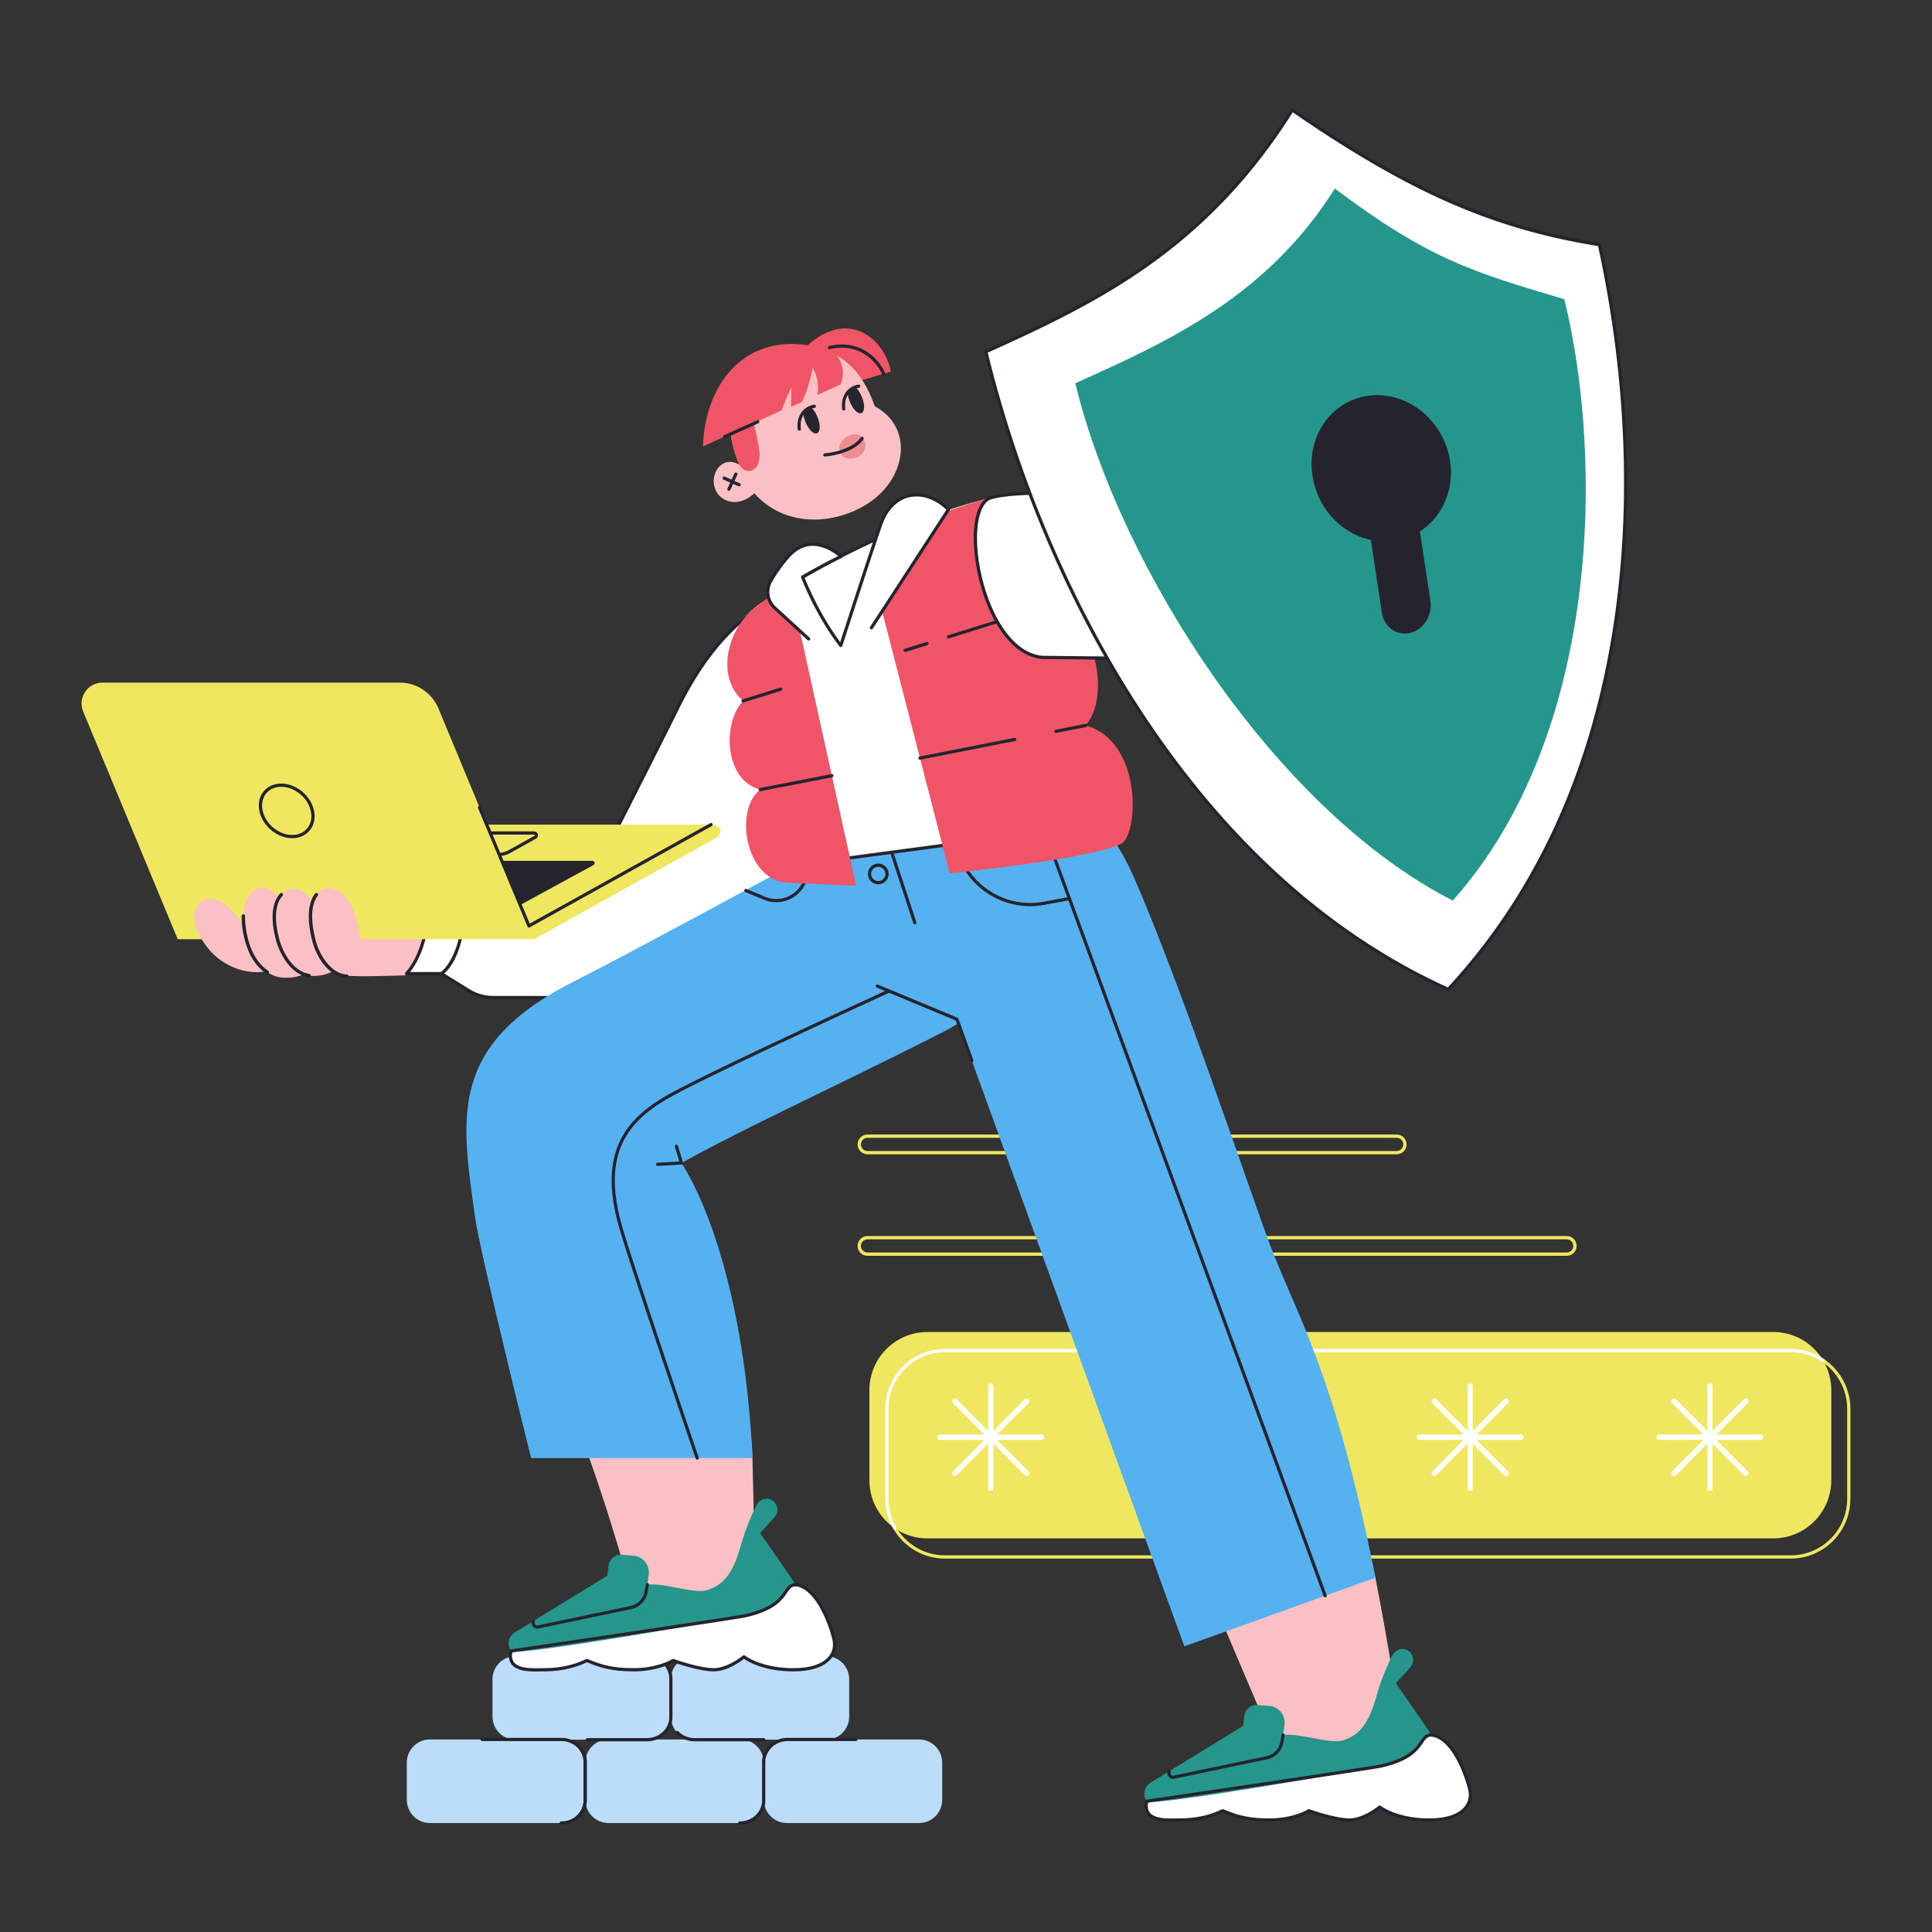 <svg xmlns="http://www.w3.org/2000/svg" viewBox="0 0 1800 1800" width="1800" height="1800"><rect x="0" y="0" width="1800" height="1800" fill="#333333" stroke="none"/><g transform="translate(799.0 1057.0) rotate(0.0 335.0 56.5) scale(1.029 1.028)"><svg width="651.032" height="109.936" viewBox="0 0 651.032 109.936"><g fill="#f0e760"><path d="M642.064 109.936H8.968c-4.945 0-8.968-4.022-8.968-8.968S4.023 92 8.968 92h633.096c4.945 0 8.968 4.023 8.968 8.969s-4.023 8.967-8.968 8.967zM8.968 95C5.677 95 3 97.678 3 100.969s2.677 5.968 5.968 5.968h633.096c3.291 0 5.968-2.677 5.968-5.968S645.355 95 642.064 95zm479.138-77.064H8.968C4.023 17.936 0 13.914 0 8.969S4.023 0 8.968 0h479.138c4.945 0 8.968 4.023 8.968 8.969s-4.023 8.967-8.968 8.967zM8.968 3C5.677 3 3 5.678 3 8.969s2.677 5.968 5.968 5.968h479.138c3.291 0 5.968-2.677 5.968-5.968S491.397 3 488.106 3z"/></g></svg></g><g transform="translate(379.0 1543.0) rotate(0.0 249.5 78.5) scale(0.996 1.001)"><svg width="500.838" height="156.804" viewBox="0 0 500.838 156.804"><path d="M479.249 155.304H355.588c-11.923 0-21.588-9.665-21.588-21.588V99.13c0-11.923 9.665-21.588 21.588-21.588h123.661c11.923 0 21.588 9.665 21.588 21.588v34.586c.001 11.922-9.665 21.588-21.588 21.588zm-167 0H188.588c-11.923 0-21.588-9.665-21.588-21.588V99.13c0-11.923 9.665-21.588 21.588-21.588h123.661c11.923 0 21.588 9.665 21.588 21.588v34.586c.001 11.922-9.665 21.588-21.588 21.588zm-167 0H21.588C9.665 155.304 0 145.638 0 133.715V99.13c0-11.923 9.665-21.588 21.588-21.588h123.661c11.923 0 21.588 9.665 21.588 21.588v34.586c.001 11.922-9.665 21.588-21.588 21.588z" fill="#bbddfa"/><path d="M392.249 77.762H268.588c-11.923 0-21.588-9.665-21.588-21.588V21.588C247 9.665 256.665 0 268.588 0h123.661c11.923 0 21.588 9.665 21.588 21.588v34.586c.001 11.923-9.665 21.588-21.588 21.588zm-166.837 0H101.751c-11.923 0-21.588-9.665-21.588-21.588V21.588C80.162 9.665 89.828 0 101.751 0h123.661C237.335 0 247 9.665 247 21.588v34.586c0 11.923-9.665 21.588-21.588 21.588z" fill="#bbddfa"/><g fill="#25242e"><path d="M144.503 156.804a1.5 1.5 0 0 1 0-3c11.489 0 20.835-8.688 20.835-19.366v-36.03c0-4.346-1.514-8.453-4.377-11.877a1.5 1.5 0 0 1 2.301-1.924c3.321 3.97 5.076 8.742 5.076 13.801v36.029c0 12.333-10.693 22.367-23.835 22.367zm80.162-77.542h-55.751a1.5 1.5 0 0 1 0-3h55.751c11.489 0 20.835-8.688 20.835-19.366v-36.03c0-5.22-2.202-10.115-6.201-13.783a1.5 1.5 0 0 1 2.028-2.211c4.625 4.244 7.173 9.924 7.173 15.994v36.029c0 12.333-10.692 22.367-23.835 22.367zm86.838 77.542a1.5 1.5 0 0 1 0-3c11.489 0 20.835-8.688 20.835-19.366v-36.03a1.5 1.5 0 0 1 3 0v36.029c-.001 12.333-10.693 22.367-23.835 22.367zM334 79.262h-64.665c-6.595 0-12.956-2.599-17.45-7.129a1.5 1.5 0 1 1 2.13-2.113c3.935 3.967 9.519 6.242 15.32 6.242H334a1.5 1.5 0 0 1 0 3z"/><path d="M160.296 150.692a1.5 1.5 0 0 1-1.024-2.596c3.911-3.655 6.066-8.506 6.066-13.659V98.408c0-10.679-9.346-19.366-20.835-19.366H70.488a1.5 1.5 0 0 1 0-3h74.014c13.143 0 23.835 10.033 23.835 22.366v36.029c0 5.993-2.492 11.623-7.018 15.851a1.487 1.487 0 0 1-1.023.404zm173.541-50.784a1.5 1.5 0 0 1-1.499-1.47c-.173-8.608 6.414-15.141 6.695-15.414 4.541-4.5 10.688-6.982 17.302-6.982h63.813a1.5 1.5 0 0 1 0 3h-63.813c-5.818 0-11.216 2.174-15.199 6.121-.066.064-5.946 5.927-5.799 13.215a1.5 1.5 0 0 1-1.469 1.53h-.031z"/></g></svg></g><g transform="translate(810.0 1241.0) rotate(0.0 457.0 105.5) scale(1 1.005)"><svg width="913.971" height="210.04" viewBox="0 0 913.971 210.04"><path d="M842.17 191.306H54c-29.823 0-54-24.177-54-54V54C0 24.177 24.177 0 54 0h788.17c29.823 0 54 24.177 54 54v83.306c0 29.824-24.176 54-54 54z" fill="#f0e760"/><g fill="#fff"><path d="M79.686 133.432a2.5 2.5 0 0 1-1.768-4.267l66.799-66.8a2.5 2.5 0 1 1 3.536 3.535l-66.799 66.8a2.496 2.496 0 0 1-1.768.732z"/><path d="M146.485 133.432c-.64 0-1.28-.244-1.768-.732L77.918 65.9a2.5 2.5 0 1 1 3.536-3.535l66.799 66.8a2.5 2.5 0 0 1-1.768 4.267z"/><path d="M113.085 147.266a2.5 2.5 0 0 1-2.5-2.5V50.298a2.5 2.5 0 1 1 5 0v94.468a2.5 2.5 0 0 1-2.5 2.5z"/><path d="M160.319 100.032H65.851a2.5 2.5 0 1 1 0-5h94.468a2.5 2.5 0 1 1 0 5zm142.7 33.4a2.5 2.5 0 0 1-1.768-4.267l66.799-66.8a2.5 2.5 0 1 1 3.536 3.535l-66.799 66.8a2.493 2.493 0 0 1-1.768.732z"/><path d="M369.818 133.432c-.64 0-1.28-.244-1.768-.732l-66.799-66.8a2.5 2.5 0 1 1 3.536-3.535l66.799 66.8a2.5 2.5 0 0 1-1.768 4.267z"/><path d="M336.418 147.266a2.5 2.5 0 0 1-2.5-2.5V50.298a2.5 2.5 0 1 1 5 0v94.468a2.5 2.5 0 0 1-2.5 2.5z"/><path d="M383.653 100.032h-94.468a2.5 2.5 0 1 1 0-5h94.468a2.5 2.5 0 1 1 0 5zm142.699 33.4a2.5 2.5 0 0 1-1.768-4.267l66.799-66.8a2.5 2.5 0 1 1 3.536 3.535l-66.799 66.8a2.493 2.493 0 0 1-1.768.732z"/><path d="M593.151 133.432c-.64 0-1.28-.244-1.768-.732l-66.799-66.8a2.5 2.5 0 1 1 3.536-3.535l66.799 66.8a2.5 2.5 0 0 1-1.768 4.267z"/><path d="M559.752 147.266a2.5 2.5 0 0 1-2.5-2.5V50.298a2.5 2.5 0 1 1 5 0v94.468a2.5 2.5 0 0 1-2.5 2.5z"/><path d="M606.986 100.032h-94.468a2.5 2.5 0 1 1 0-5h94.468a2.5 2.5 0 1 1 0 5zm142.7 33.4a2.5 2.5 0 0 1-1.768-4.267l66.799-66.8a2.5 2.5 0 1 1 3.536 3.535l-66.799 66.8a2.496 2.496 0 0 1-1.768.732z"/><path d="M816.485 133.432c-.64 0-1.28-.244-1.768-.732l-66.799-66.8a2.5 2.5 0 1 1 3.536-3.535l66.799 66.8a2.5 2.5 0 0 1-1.768 4.267z"/><path d="M783.085 147.266a2.5 2.5 0 0 1-2.5-2.5V50.298a2.5 2.5 0 1 1 5 0v94.468a2.5 2.5 0 0 1-2.5 2.5z"/><path d="M830.319 100.032h-94.468a2.5 2.5 0 1 1 0-5h94.468a2.5 2.5 0 1 1 0 5z"/></g><path d="M858.471 210.04H70.301c-30.603 0-55.5-24.897-55.5-55.5V71.234c0-30.603 24.897-55.5 55.5-55.5h788.17c30.603 0 55.5 24.897 55.5 55.5v83.307c0 30.602-24.897 55.499-55.5 55.499zM70.301 18.734c-28.948 0-52.5 23.552-52.5 52.5v83.307c0 28.948 23.552 52.5 52.5 52.5h788.17c28.948 0 52.5-23.552 52.5-52.5V71.234c0-28.948-23.552-52.5-52.5-52.5z" fill="#f0e760"/><path d="M23.586 183.142c-.517 0-1.02-.267-1.298-.746a55.483 55.483 0 0 1-7.486-27.855V71.234c0-30.603 24.897-55.5 55.5-55.5h788.17c11.093 0 21.801 3.263 30.966 9.436a1.5 1.5 0 1 1-1.676 2.488c-8.668-5.838-18.797-8.924-29.29-8.924H70.301c-28.948 0-52.5 23.552-52.5 52.5v83.307c0 9.27 2.448 18.381 7.08 26.348a1.5 1.5 0 0 1-1.295 2.253z" fill="#fff"/></svg></g><g transform="translate(188.0 306.0) rotate(0.0 591.5 695.5) scale(0.999 0.999)"><svg width="1184.587" height="1392.643" viewBox="0 0 1184.587 1392.643"><path d="M134.312 603.387c10.667 1.581 44.855.175 58.228-.146 29.262-.702 24.333-120.63-1.624-123.356-17.122-1.798-96.182 42.163-96.182 42.163s28.911 79.758 39.578 81.339z" fill="#fac0c3"/><path d="M190.916 479.885c-32.476-1.422-61.575 5.03-83.39 7.793-22.46 2.845-36.328 12.623-35.332 24.707 1.189 14.435 18.561 18.673 30.145 19.562 8.135.624 35.53.11 35.53.11 32.193-.148 61.969-39.257 54.048-48.172M64.619 561.638c14.267 11.601 20.75 21.147 14.608 28.268-4.324 5.013-13.897 10.054-24.388 9.944-19.428-.205-34.667-11.188-42.478-21.108-20.891-26.532-10.307-40.961-4.22-43.599 9.321-4.039 22.58 3.026 35.482 22.762z" fill="#fac0c3"/><path d="M109.896 587.476c-2.483 9.501-14.697 18.727-32.831 17.186-9.259-.787-19.491-7.855-25.655-19.557-7.061-13.405-8.352-29.121-8.19-35.609.482-19.258 11.062-25.854 17.676-25.345 10.129.78 20.372 12.557 20.648 38.196l20.794 3.556z" fill="#fac0c3"/><path d="M64.313 601.355c-.289 0-.581-.083-.839-.258-5.422-3.666-10.053-8.954-13.392-15.292-6.987-13.265-8.544-29.087-8.362-36.345.021-.828.69-1.459 1.537-1.463a1.5 1.5 0 0 1 1.462 1.537c-.174 6.969 1.318 22.154 8.017 34.872 3.11 5.903 7.404 10.815 12.418 14.206a1.5 1.5 0 0 1-.841 2.743z" fill="#25242e"/><path d="M139.053 574.439c-4.504 18.016-16.418 28.662-33.898 28.802-18.49.147-28.726-20.828-31.765-32.594-9.245-35.795 5.94-44.918 12.564-45.29 10.143-.569 20.501 6.73 24.172 32.107z" fill="#fac0c3"/><path d="M101.127 604.428c-.081 0-.164-.007-.247-.021-16.757-2.773-26.077-22.291-28.943-33.387-5.816-22.518-1.936-34.225 2.342-40.081 3.612-4.944 8.355-6.9 11.59-7.082 17.723-.979 23.657 19.707 25.634 32.674l28.308 16.613a1.5 1.5 0 0 1-1.519 2.588l-28.927-16.977a1.5 1.5 0 0 1-.725-1.079c-3.013-20.826-10.83-31.502-22.603-30.823-2.549.143-6.34 1.757-9.335 5.855-3.896 5.334-7.382 16.18-1.86 37.562 2.684 10.394 11.292 28.655 26.528 31.178a1.5 1.5 0 0 1-.243 2.98z" fill="#25242e"/><path d="M156.967 595.974c-5.183 3.784-10.092 7.316-22.655 7.413-12.327.095-24.89-14.725-29.243-33.028-8.76-36.833 5.781-45.624 12.413-45.803 15.882-.43 25.838 19.303 28.174 43.49z" fill="#fac0c3"/><path d="M134.312 604.887c-12.869-.001-26.068-14.695-30.703-34.182-5.654-23.771-1.585-35.602 2.824-41.34 4.376-5.696 9.531-6.269 11.007-6.309 15.373-.406 27.037 17.186 29.707 44.845a1.5 1.5 0 0 1-1.349 1.638 1.504 1.504 0 0 1-1.637-1.349c-2.507-25.968-12.981-42.498-26.64-42.136-2.351.064-5.874 1.447-8.71 5.138-4.012 5.223-7.665 16.196-2.285 38.819 4.251 17.873 16.456 31.874 27.784 31.875a1.5 1.5 0 0 1 .002 3.001zm13.985-57.157a1.5 1.5 0 0 1-1.131-2.484c7.106-8.166 16.379-13.139 25.441-13.642 7.056-.39 13.512 1.906 18.665 6.647a1.499 1.499 0 1 1-2.032 2.207c-4.542-4.179-10.233-6.189-16.467-5.859-8.258.459-16.766 5.057-23.344 12.615a1.495 1.495 0 0 1-1.132.516z" fill="#25242e"/><path d="m135.103 533.611-.414-.001a1.5 1.5 0 0 1 .008-3c.141.002.273.001.408.001 7.558 0 13.902-1.108 18.865-3.296a1.5 1.5 0 1 1 1.211 2.745c-5.347 2.356-12.1 3.551-20.078 3.551z" fill="#25242e"/><path d="m190.916 479.885 34.617.108 154.485.448s43.478-85.443 64.15-127.249c27.451-55.517 56.435-81.841 76.669-96.575 31.278-17.839 92.528 77.259 74.158 124.378 0 0-53.019 109.754-70.036 144.241-32.415 65.694-64.074 98.974-137.904 98.974-38.937 0-87.237-.304-114.888-.193a44.224 44.224 0 0 1-23.518-6.663l-25.147-15.626h-32.587c26.074-30.892 28.755-93.892.001-121.843z" fill="#fff"/><path d="M387.055 625.709c-17.095 0-35.936-.059-54.156-.115-23.254-.071-45.219-.14-60.726-.077-8.627-.009-17.008-2.348-24.316-6.89l-24.783-15.4-32.158.001a1.5 1.5 0 0 1-1.098-2.521c13.471-14.477 21.341-43.052 19.583-71.105-1.359-21.671-8.446-39.372-19.446-48.564a1.499 1.499 0 0 1 .962-2.651h.005l34.617.107 153.562.445c4.527-8.901 44.372-87.274 63.724-126.411 26.418-53.428 53.895-78.045 77.289-95.08.045-.032.092-.062.14-.09 9.165-5.228 21.386-1.914 34.413 9.331 14.171 12.232 27.75 32.303 36.323 53.688 9.562 23.853 11.482 45.574 5.404 61.163-.014.036-.03.072-.047.107-.53 1.098-53.216 110.154-70.041 144.253-31.941 64.731-63.593 99.809-139.251 99.809zm-100.665-3.216c13.526 0 29.684.05 46.518.102 18.218.057 37.057.115 54.147.115 74.091 0 105.154-34.49 136.559-98.138 16.673-33.789 68.583-141.234 70.004-144.176 12.264-31.587-12.341-86.772-40.914-111.437-6.929-5.981-20.144-15.094-30.895-9.037-23.084 16.818-50.192 41.141-76.297 93.935-20.439 41.336-63.723 126.41-64.158 127.265a1.5 1.5 0 0 1-1.337.819h-.004l-185.251-.544c10.101 10.265 16.322 27.119 17.632 48.017 1.71 27.289-5.54 55.16-18.196 70.814l29.304-.001c.28 0 .554.078.792.226l25.147 15.626a42.67 42.67 0 0 0 22.549 6.438h.172c4.286-.018 9.066-.024 14.228-.024z" fill="#25242e"/><path d="M223.503 603.228a1.5 1.5 0 0 1-.901-2.701c11.215-8.405 22.411-34.245 20.491-71.118-1.251-24.02-8.104-42.013-18.331-48.13a1.5 1.5 0 1 1 1.54-2.575c11.087 6.632 18.483 25.528 19.787 50.548 1.386 26.617-4.809 61.026-21.688 73.675a1.487 1.487 0 0 1-.898.301zm181.182-90.483c-.44 0-.875-.192-1.172-.562l-21.971-27.438.124 21.363a1.5 1.5 0 0 1-1.491 1.509h-.009a1.5 1.5 0 0 1-1.5-1.491l-.149-25.676a1.5 1.5 0 0 1 2.671-.946l24.667 30.804a1.5 1.5 0 0 1-1.17 2.437z" fill="#25242e"/><path d="m615.985 48.225 23.843-7.248c-14.961-26.111-36.172-37.008-66.877-24.791z" fill="#f05467"/><path d="M627.599 72.585c-14.7-42.563-45.824-65.811-90.403-46.573-46.125 19.905-53.143 60.312-35.86 101.063-16.311-9.467-28.542 8.956-22.198 23.641 4.694 10.865 21.145 17.09 36.159 3.041 27.848 31.1 71.518 29.957 103.247 11.173 38.845-22.999 46.399-72.391 9.055-92.345z" fill="#fac0c3"/><path d="M512.628 79.411s4.205 16.333 7.011 32.389c3.933 22.508-12.722 26.111-18.304 15.275-8.382-18.528-10.11-36.514-6.965-54.105z" fill="#f05467"/><path d="M491.627 151.411a1.501 1.501 0 0 1-1.363-2.124l6.45-14.094a1.501 1.501 0 0 1 2.728 1.248l-6.45 14.094c-.252.55-.796.876-1.365.876z" fill="#25242e"/><path d="M501.162 147.296a1.49 1.49 0 0 1-.607-.129l-13.982-6.193c-.758-.335-1.1-1.221-.764-1.979s1.222-1.103 1.979-.764l13.982 6.193a1.499 1.499 0 0 1-.608 2.872zm56.125-51.972a1.5 1.5 0 0 1-1.482-1.284c-1.37-9.437 2.781-20.631 15.128-22.909a1.5 1.5 0 1 1 .544 2.949c-7.532 1.391-14.382 7.968-12.704 19.528a1.5 1.5 0 0 1-1.486 1.716z" fill="#25242e"/><path d="M574.186 82.618c2.885 7.087 2.717 13.853-.377 15.112-3.093 1.26-7.94-3.464-10.826-10.551-1.375-3.377-2.056-6.68-2.058-9.35 0-.449 6.906-4.533 7.366-4.132 2.147 1.869 4.315 5.041 5.895 8.921zm24.53-6.061a1.5 1.5 0 0 1-1.482-1.284c-1.37-9.437 2.781-20.63 15.128-22.909a1.499 1.499 0 1 1 .545 2.949c-7.532 1.392-14.382 7.969-12.704 19.528a1.5 1.5 0 0 1-1.487 1.716z" fill="#25242e"/><path d="M615.615 63.852c2.885 7.087 2.717 13.853-.377 15.112-3.093 1.26-7.94-3.464-10.826-10.551-1.375-3.377-2.056-6.68-2.058-9.35 0-.449 6.906-4.533 7.366-4.132 2.147 1.869 4.315 5.041 5.895 8.921z" fill="#25242e"/><path d="M565.036 15.673c-60.496-9.348-95.737 37.51-97.673 94.408l73.36-33.731c3.157-8.343 6.921-17.029 9.252-21.331l-.425 18.058 10.147-4.569c4.644-9.782 7.748-20.531 10.057-31.777 4.444 7.882 6.029 16.285 4.374 25.279l21.533-9.695c4.989-12.637 1.582-24.115-10.221-34.433 24.335-6.08 42.947 7.891 50.459 24.287l6.786-2.063c-6.149-30.524-39.419-58.669-77.649-24.433z" fill="#f05467"/><path d="M487.754 102.401a1.501 1.501 0 0 1-.617-2.868l30.738-13.839a1.5 1.5 0 0 1 1.231 2.736l-30.738 13.839a1.49 1.49 0 0 1-.614.132zM635.901 43.67a1.5 1.5 0 0 1-1.365-.875c-7.291-15.915-25.186-29.333-48.731-23.457a1.5 1.5 0 1 1-.727-2.91c25.215-6.302 44.379 8.075 52.186 25.117a1.5 1.5 0 0 1-1.363 2.125z" fill="#25242e"/><path d="M595.711 114.758c-6.121-9.745 14.879-22.59 20.136-12.33 4.224 3.073 4.847 11.365-2.25 16.419-6.842 4.872-17.569 2.802-17.886-4.089z" fill="#f08d92"/><path d="M581.102 119.453a1.5 1.5 0 0 1-.117-2.995c8.65-.688 26.807-4.678 33.615-14.863a1.501 1.501 0 0 1 2.495 1.668c-7.431 11.118-26.045 15.405-35.872 16.186a2.528 2.528 0 0 1-.121.004z" fill="#25242e"/><path d="M513.523 1053.489c.609 28.543 1.282 37.892 1.282 69.968-10.772 76.027-50.452 90.083-116.485 47.639 0 0-25.149-94.142-60.11-178.32-28.24-67.996 171.486-118.749 175.313 60.713z" fill="#fac0c3"/><path d="M721.528 453.398c66.808 41.802 96.027 141.283-38.134 206.755-98.896 50.024-173.66 83.715-236.071 118.14 28.48 44.434 60.098 139.664 66.2 275.196H307.11s-47.681-191.752-52.149-223.922c-13.224-95.214-25.924-162.196 95.748-222.491 36.278-17.978 181.568-96.758 181.568-96.758s9.945-15.073 29.899-33.402c42.094-38.665 127.552-74.937 159.352-23.518z" fill="#56b1f0"/><path d="M535.791 535.093a29.98 29.98 0 0 1-11.48-2.276l-17.464-7.237a1.5 1.5 0 0 1 1.148-2.772l17.464 7.237c7.915 3.282 17.015 2.592 24.345-1.844 8.855-5.358 13.922-15.475 12.909-25.774l-2.031-20.658a1.501 1.501 0 0 1 2.986-.293l2.031 20.658c1.125 11.442-4.505 22.682-14.342 28.634a30.084 30.084 0 0 1-15.566 4.325z" fill="#25242e"/><path d="M288.27 1233.684c-3.944 19.721 19.931 17.23 30.516 17.23s25.118-1.246 40.36-8.615c11.123 4.463 21.5 8.615 43.507 8.615 23.456 0 36.951-8.615 36.951-8.615s23.875 8.615 37.781 8.615c13.907 0 28.232-12.04 28.232-12.04s14.949 12.04 46.085 12.04 41.311-14.531 37.781-28.855c-4.666-18.938-17.645-48.991-35.85-50.445-14.34-1.144-261.422 42.366-265.363 62.07z" fill="#fff"/><path d="M311.146 1252.515c-7.831 0-17.331-.747-21.992-6.32-2.632-3.147-3.425-7.455-2.355-12.805.664-3.318 5.757-8.931 42.168-19.32 21.624-6.171 51.979-13.331 87.782-20.708 63.271-13.035 129.32-23.856 137.004-23.242 8.53.681 16.886 7.383 24.165 19.383 5.366 8.846 10.234 20.883 13.022 32.198 1.66 6.736.361 13.271-3.658 18.4-4.402 5.617-14.147 12.313-35.58 12.313-27.236 0-42.2-8.982-46.044-11.65-3.457 2.696-15.872 11.65-28.274 11.65-12.861 0-33.554-7.038-37.618-8.466-2.997 1.725-16.065 8.466-37.115 8.466-21.917 0-32.496-4.084-43.454-8.478-12.038 5.704-25.266 8.478-40.413 8.478-.979 0-2.073.021-3.248.045-1.363.027-2.844.056-4.39.056zm-22.876-18.831 1.471.294c-.895 4.477-.335 7.843 1.714 10.292 4.658 5.571 16.312 5.345 24.024 5.189 1.197-.023 2.31-.045 3.307-.045 14.937 0 27.925-2.77 39.707-8.466.38-.185.82-.198 1.211-.042 10.904 4.375 21.203 8.508 42.948 8.508 22.684 0 36.014-8.297 36.146-8.381a1.505 1.505 0 0 1 1.315-.146c.236.085 23.791 8.526 37.272 8.526 13.186 0 27.128-11.572 27.268-11.689a1.496 1.496 0 0 1 1.906-.02c.145.115 14.987 11.709 45.144 11.709 20.226 0 29.228-6.071 33.219-11.164 3.488-4.451 4.562-9.926 3.106-15.833-2.719-11.035-7.457-22.759-12.674-31.359-4.713-7.769-12.327-17.188-21.839-17.948-6.705-.529-70.388 9.639-136.16 23.19-116.207 23.942-127.056 34.893-127.614 37.678z" fill="#25242e"/><path d="m378.244 1163.181-86.301 52.901c-5.98 3.666-7.612 11.618-3.56 17.35s208.388-30.592 218.47-32.872c42.393-9.586 34.284-28.568 46.909-28.975-9.209-14.429-33.107-48.136-33.107-48.136l13.924-15.298c5.688-7.198-.245-18.149-9.302-16.627-2.7.453-5.259 1.909-7.283 4.984-2.835 4.306-9.131 19.284-11.735 27.01-6.652 19.735-10.089 46.264-35.826 53.329-11.855 3.254-38.616-6.996-54.81-5.347l1.209-9.403c1.14-8.867-5.397-16.886-14.323-17.57l-10.939-.838c-6.069-.465-11.425 3.918-12.161 9.952z" fill="#24968b"/><path d="M312.879 1212.558a5.398 5.398 0 0 1-4.182-1.986 5.4 5.4 0 0 1-.788-5.562 1.501 1.501 0 0 1 2.758 1.182c-.361.843-.23 1.77.351 2.479a2.372 2.372 0 0 0 2.362.834l86.398-18.042c6.757-1.41 11.899-6.715 13.101-13.512l1.167-6.598a1.5 1.5 0 1 1 2.954.521l-1.167 6.598c-1.416 8.013-7.477 14.264-15.441 15.928l-86.398 18.042a5.428 5.428 0 0 1-1.115.116zm-24.498 22.374a1.5 1.5 0 0 1-.216-2.984c2.083-.306 208.446-30.609 218.356-32.851 26.141-5.911 32.614-15.412 36.898-21.699 2.609-3.829 4.863-7.137 10.293-7.312.823-.068 1.521.622 1.548 1.45s-.623 1.521-1.451 1.548c-3.906.126-5.414 2.338-7.911 6.003-4.549 6.676-11.423 16.765-38.716 22.936-10.022 2.267-210.071 31.644-218.583 32.894-.072.01-.145.015-.218.015zm173.648-179.942a1.502 1.502 0 0 1-1.42-1.017c-.631-1.854-63.226-185.767-72.073-217.88-8.738-31.715-8.388-57.054 1.068-77.465 7.865-16.975 22.11-30.87 44.83-43.729 38.857-21.99 204.262-97.604 205.929-98.364a1.5 1.5 0 1 1 1.247 2.728c-1.665.761-166.953 76.319-205.698 98.247-22.148 12.534-35.998 26-43.586 42.378-9.146 19.74-9.439 44.406-.898 75.407 8.824 32.028 71.39 215.857 72.021 217.71a1.499 1.499 0 0 1-1.42 1.985z" fill="#25242e"/><path d="M425.096 781.075a1.5 1.5 0 0 1-.085-2.997l20.333-1.173-4.108-13.768a1.5 1.5 0 1 1 2.875-.857l4.65 15.585a1.501 1.501 0 0 1-1.351 1.926l-22.226 1.281a1.293 1.293 0 0 1-.088.003z" fill="#25242e"/><path d="M1094.31 1163.97c5.728 29 11.485 61.149 17.234 96.96-17.176 67.591-56.151 83.123-116.039 48.716l-48.365-113.834s109.507-222.535 147.17-31.842z" fill="#fac0c3"/><path d="M635.832 449.331c78.123-46.816 180.856-57.921 233.639 62.917 44.024 100.785 106.884 289.253 126.663 342.038 24.195 64.569 60.656 119.205 98.398 310.806l-178.199 63.993L698.31 628.21s-140.601-132.063-62.478-178.879z" fill="#56b1f0"/><path d="M772.572 538.812c-30.693 0-58.875-19.77-68.631-49.848l-13.483-41.571a1.5 1.5 0 0 1 2.854-.926l13.483 41.571c10.677 32.915 44.38 52.957 78.394 46.604l23.685-4.419a1.5 1.5 0 0 1 .551 2.949l-23.685 4.419a71.737 71.737 0 0 1-13.168 1.221z" fill="#25242e"/><path d="M1047.681 1183.416a1.5 1.5 0 0 1-1.408-.983L781.157 459.748a1.5 1.5 0 0 1 2.817-1.033l265.115 722.684a1.5 1.5 0 0 1-1.408 2.017z" fill="#25242e"/><path d="M704.154 480.441s79.454-308.234 30.688-322.2c-85.014 19.838-190.979 80.094-218.74 101.935-27.31 21.486 72.442 235.667 72.442 235.667z" fill="#fff"/><path d="M588.542 497.343a1.5 1.5 0 0 1-.196-2.988l115.61-15.402a1.503 1.503 0 0 1 1.685 1.289 1.502 1.502 0 0 1-1.289 1.686l-115.61 15.402a1.503 1.503 0 0 1-.2.013zm-47.206-252.741a1.498 1.498 0 0 1-.79-2.775c14.387-8.897 53.338-31.973 104.158-54.044a1.5 1.5 0 0 1 1.195 2.752c-50.641 21.993-89.443 44.98-103.776 53.843a1.49 1.49 0 0 1-.787.224z" fill="#25242e"/><path d="m610.309 519.813-64.811-2.932c-38.85-2.839-49.251-68.418-24.609-86.823-33.457-8.148-35.775-62.276-16.036-82.701-25.075-21.536-16.061-65.694 11.249-87.18 9.803-7.713 20.058-14.439 32.188-21.308zM645.9 189.586c29.744-12.318 65.86-25.959 88.942-31.345 48.766 13.966 77.81 64.574 57.895 99.298 44.107 18.383 53.845 87.731 31.504 112.737 53.385 14.467 49.738 102.327 32.866 110.523-29.384 14.273-159.596 27.398-159.596 27.398L630.599 248.65s5.814-55.135 15.301-59.064z" fill="#f05467"/><path d="M655.986 301.704a1.499 1.499 0 0 1-.446-2.932l20.368-6.354a1.499 1.499 0 1 1 .894 2.863l-20.368 6.354c-.15.047-.3.069-.448.069zm40.372-12.596a1.499 1.499 0 0 1-.446-2.932l96.379-30.069a1.495 1.495 0 0 1 1.879.985 1.499 1.499 0 0 1-.985 1.878l-96.379 30.069c-.149.047-.3.069-.448.069z" fill="#25242e"/><path d="M784.11 306.814s207.067 1.99 256.474 3.404c108.655 3.109 117.861-129.422 22.391-139.446 3.702.389-140.352-13.862-237.497-16.858-41.462-1.279-76.201-.508-90.635 4.327-29.873 12.689-7.916 143.637 49.267 148.573z" fill="#fff"/><path d="M1044.354 311.773a132.5 132.5 0 0 1-3.813-.056c-48.828-1.397-254.375-3.384-256.445-3.403-.038 0-.076-.002-.115-.006-15.569-1.344-29.905-11.924-41.457-30.597-9.771-15.795-17.057-36.461-20.514-58.191-5.202-32.694-.396-57.29 12.246-62.66.036-.015.073-.029.11-.042 13.092-4.384 43.762-5.866 91.158-4.402 83.983 2.59 202.117 13.471 236.323 16.744.6.058 1.001.096 1.192.113.006.001.011.002.017.001h.001l.075.006c21.931 2.303 39.899 11.169 51.961 25.64 10.86 13.028 16.199 29.807 15.036 47.246-2.261 33.901-30.07 69.607-85.775 69.607zm-260.171-6.458c4.441.043 207.877 2.014 256.444 3.404 39.44 1.107 83.342-19.279 86.509-66.754 2.864-42.928-31.302-66.216-64.272-69.697v.001c-.015-.004-.03-.004-.045-.005a1.688 1.688 0 0 1-.203-.036c-.323-.012-.676-.046-1.054-.082-34.184-3.271-152.237-14.145-236.13-16.732-46.973-1.451-77.27-.025-90.056 4.23-10.943 4.72-15.221 29.128-10.403 59.405 6.301 39.607 27.517 83.479 59.21 86.266z" fill="#25242e"/><path d="M868.132 205.774c1.031 9.987 29.427 17.044 48.98 23.528 13.126 4.353 19.305 6.607 27.807 10.098 12.951 5.318 3.806-132.04 3.806-132.04s-26.07-11.355-66.555-24.255c0 0-15.379 109.675-14.038 122.669z" fill="#fac0c3"/><path d="M887.381 125.238s-11.219-2.316-18.753-4.782c19.31 21.622-3.107 45.498-36.437 20.497-37.599-28.203-11.515-77.442 49.978-57.848 9.663 12.373 8.844 26.957 5.212 42.133z" fill="#fac0c3"/><path d="M887.346 147.086s-11.219-2.316-18.753-4.782c19.31 21.622-3.107 45.498-36.437 20.497-37.599-28.203-11.515-77.442 49.978-57.848 9.664 12.374 8.844 26.957 5.212 42.133z" fill="#fac0c3"/><path d="M816.587 123.761a1.5 1.5 0 0 1-1.399-2.041c3.636-9.413 11.789-16.579 22.955-20.178 12.432-4.008 27.801-3.322 44.448 1.981.789.252 1.225 1.096.974 1.885s-1.097 1.221-1.885.975c-24.595-7.838-55.017-6.042-63.693 16.418-.231.596-.799.96-1.4.96z" fill="#25242e"/><path d="M885.693 175.89s-10.611-2.191-17.736-4.522c18.263 20.449-2.938 43.03-34.46 19.385-35.56-26.674-10.89-73.242 47.268-54.711 9.138 11.702 8.363 25.494 4.928 39.848z" fill="#fac0c3"/><path d="M817.621 157.723a1.5 1.5 0 0 1-1.465-1.825c1.807-8.142 7.175-15.142 15.115-19.708 12.62-7.259 30.36-7.819 49.95-1.577a1.502 1.502 0 0 1-.911 2.859c-18.778-5.981-35.663-5.514-47.544 1.319-7.2 4.142-12.06 10.448-13.682 17.758a1.502 1.502 0 0 1-1.463 1.174z" fill="#25242e"/><path d="M880.134 169.512c-29.738-9.475-48.181-1.428-53.887 12.971-6.361 16.053 3.641 32.463 12.806 40.282 14.093 12.023 35.018 7.994 29.081-16.991 2.928-.839 4.678-1.126 10.284-2.445z" fill="#fac0c3"/><path d="M868.948 211.784a1.501 1.501 0 0 1-1.488-1.322c-.305-2.566-.95-5.371-1.916-8.338a1.5 1.5 0 1 1 2.853-.928c1.026 3.152 1.713 6.15 2.042 8.91a1.5 1.5 0 0 1-1.491 1.678zm-44.351-21.782a1.5 1.5 0 0 1-1.483-1.736 29.98 29.98 0 0 1 1.739-6.337c5.376-13.565 22.842-24.331 55.737-13.847a1.5 1.5 0 0 1-.911 2.859c-30.928-9.857-47.16-.215-52.037 12.094a27.008 27.008 0 0 0-1.565 5.702 1.5 1.5 0 0 1-1.48 1.265z" fill="#25242e"/><path d="m946.3 239.902 17.096 23.617a33.375 33.375 0 0 0 15.215 11.644c16.775 6.353 24.881 8.721 34.373 12.235 32.061 11.872 43.773 16.681 57.887 15.532 67.256-5.473 81.329-105.207 16.443-135.522-49.843-23.287-94.332-43.715-124.118-55.452z" fill="#fff"/><path d="M1085.264 303.763a1.5 1.5 0 0 1-.624-2.864c27.066-12.37 43.296-36.842 43.416-65.46.12-28.701-16.121-54.871-41.377-66.671-52.553-24.554-93.566-43.302-122.248-54.708l-16.566 125.446 16.746 23.134a31.8 31.8 0 0 0 14.531 11.121c16.022 6.068 59.216 21.548 67.755 24.19a1.5 1.5 0 1 1-.886 2.865c-8.575-2.652-51.879-18.171-67.931-24.251a34.79 34.79 0 0 1-15.899-12.166l-17.096-23.618a1.501 1.501 0 0 1-.272-1.076l16.896-127.944a1.5 1.5 0 0 1 2.037-1.2c28.826 11.359 70.499 30.397 124.203 55.487 26.311 12.294 43.232 39.535 43.107 69.402-.125 29.819-17.01 55.306-45.168 68.176a1.478 1.478 0 0 1-.624.137z" fill="#25242e"/><path d="m946.3 239.902-29.188-10.6c21.092-37.053 34.748-89.521 18.114-127.696l27.971 10.351c20.581 32.054 7.177 89.702-16.897 127.945z" fill="#fff"/><path d="M946.3 241.402c-.171 0-.344-.029-.512-.09l-29.188-10.6a1.501 1.501 0 0 1-.792-2.153c19.1-33.554 35.286-86.778 18.042-126.354a1.5 1.5 0 0 1 1.896-2.007l27.971 10.352c.305.113.566.323.742.597 12.358 19.245 11.452 44.722 8.516 62.704-3.711 22.732-12.971 47.099-25.405 66.85a1.504 1.504 0 0 1-1.27.701zm-27.013-12.905 26.384 9.581c11.906-19.238 20.758-42.751 24.343-64.71 5.095-31.211-1.362-49.905-7.813-60.179l-24.29-8.989c15.281 39.59-.071 90.969-18.624 124.297z" fill="#25242e"/><path d="m598.366 319.271 97.993-150.373c-20.857-20.698-49.663-18.349-61.738 10.135-4.107 9.689-38.672 116.636-38.672 116.636-15.099-19.46-28.2-45.033-35.601-63.865 13.031-7.425 25.308-14.133 35.831-19.172 0 0-25.351-24.472-47.745-1.528-2.981 3.054-10.441 11.593-17.846 24.423a20.363 20.363 0 0 0 3.883 25.192z" fill="#fff"/><path d="M595.948 297.169c-.458 0-.898-.211-1.185-.58-15.789-20.351-28.852-46.526-35.812-64.236a1.502 1.502 0 0 1 .653-1.853c14.055-8.008 24.897-13.845 33.868-18.226-2.415-1.963-7.274-5.48-13.358-7.628-11.491-4.056-21.789-1.53-30.609 7.505-1.51 1.547-9.458 9.981-17.62 24.124-4.454 7.718-2.975 17.314 3.597 23.337l31.454 28.823a1.5 1.5 0 1 1-2.026 2.211l-31.454-28.823c-7.617-6.979-9.331-18.103-4.168-27.048 8.341-14.453 16.517-23.128 18.071-24.72 23.169-23.736 49.597 1.242 49.861 1.497a1.497 1.497 0 0 1-.394 2.431c-9.063 4.34-20.083 10.224-34.604 18.479 6.727 16.816 18.713 40.737 33.181 60.019 5.535-17.105 34.069-105.146 37.836-114.034 5.61-13.234 15.167-21.795 26.91-24.104 12.555-2.47 26.139 2.448 37.266 13.489a1.5 1.5 0 0 1 .2 1.884l-71.854 110.262a1.499 1.499 0 1 1-2.513-1.638l71.18-109.227c-10.235-9.731-22.458-14.035-33.699-11.826-10.736 2.111-19.517 10.042-24.727 22.331-4.035 9.518-38.281 115.443-38.626 116.512a1.502 1.502 0 0 1-1.428 1.039z" fill="#25242e"/><path d="M881.206 1373.812c-3.944 19.721 19.931 17.23 30.516 17.23s25.118-1.246 40.36-8.615c11.123 4.463 21.5 8.615 43.507 8.615 23.456 0 36.951-8.615 36.951-8.615s23.875 8.615 37.781 8.615c13.907 0 28.232-12.04 28.232-12.04s14.948 12.04 46.085 12.04 41.311-14.531 37.781-28.855c-4.666-18.938-17.645-48.991-35.85-50.445-14.34-1.145-261.422 42.365-265.363 62.07z" fill="#fff"/><path d="M904.082 1392.642c-7.831 0-17.331-.747-21.992-6.32-2.632-3.146-3.425-7.455-2.355-12.804.664-3.318 5.757-8.931 42.168-19.32 21.624-6.171 51.978-13.331 87.782-20.708 63.27-13.036 129.313-23.85 137.004-23.243 8.53.682 16.886 7.384 24.165 19.383 5.366 8.847 10.234 20.884 13.022 32.199 1.66 6.736.361 13.271-3.658 18.398-4.402 5.618-14.147 12.314-35.58 12.314-27.236 0-42.2-8.981-46.044-11.649-3.456 2.695-15.871 11.649-28.273 11.649-12.861 0-33.554-7.037-37.618-8.465-2.996 1.724-16.064 8.465-37.115 8.465-21.92 0-32.497-4.083-43.454-8.477-12.037 5.703-25.264 8.477-40.413 8.477-.979 0-2.073.021-3.248.045a219.04 219.04 0 0 1-4.391.056zm-22.876-18.83 1.471.294c-.895 4.476-.334 7.842 1.714 10.292 4.659 5.57 16.312 5.341 24.024 5.188 1.197-.023 2.31-.045 3.307-.045 14.938 0 27.927-2.769 39.707-8.465.381-.184.82-.197 1.212-.042 10.902 4.375 21.2 8.507 42.948 8.507 22.754 0 36.013-8.295 36.144-8.379.393-.25.879-.304 1.316-.146.236.085 23.791 8.525 37.272 8.525 13.207 0 27.128-11.571 27.267-11.688a1.499 1.499 0 0 1 1.906-.02c.145.115 14.987 11.708 45.144 11.708 20.226 0 29.228-6.071 33.219-11.164 3.487-4.451 4.562-9.926 3.106-15.832-2.719-11.035-7.457-22.759-12.674-31.359-4.712-7.77-12.327-17.189-21.839-17.949-6.727-.558-70.391 9.64-136.16 23.191-116.207 23.942-127.056 34.893-127.614 37.678z" fill="#25242e"/><path d="m971.18 1303.309-86.301 52.901c-5.98 3.666-7.612 11.618-3.56 17.35s208.388-30.592 218.47-32.872c42.393-9.586 34.284-28.568 46.909-28.975-9.209-14.429-33.107-48.136-33.107-48.136l13.924-15.298c5.688-7.198-.245-18.149-9.302-16.627-2.7.453-5.259 1.909-7.283 4.984-2.835 4.306-9.131 19.284-11.735 27.01-6.652 19.735-10.089 46.264-35.826 53.329-11.855 3.254-38.616-6.996-54.81-5.347l1.209-9.403c1.14-8.867-5.397-16.886-14.323-17.57l-10.939-.838c-6.069-.465-11.425 3.918-12.161 9.952z" fill="#24968b"/><g fill="#25242e"><path d="M905.815 1352.685a5.397 5.397 0 0 1-4.181-1.985 5.401 5.401 0 0 1-.788-5.562 1.5 1.5 0 0 1 2.758 1.182c-.361.843-.229 1.77.352 2.479s1.464 1.021 2.362.833l86.398-18.042c6.757-1.41 11.899-6.714 13.101-13.511l1.167-6.599a1.5 1.5 0 0 1 2.954.521l-1.167 6.599c-1.416 8.012-7.477 14.263-15.441 15.927l-86.398 18.042a5.462 5.462 0 0 1-1.117.116zm-24.497 22.375a1.5 1.5 0 0 1-.216-2.984c2.083-.306 208.445-30.61 218.356-32.851 26.14-5.911 32.614-15.412 36.898-21.699 2.609-3.829 4.863-7.137 10.293-7.312.817-.05 1.521.622 1.548 1.45s-.623 1.521-1.451 1.548c-3.906.126-5.414 2.338-7.911 6.003-4.549 6.676-11.423 16.765-38.716 22.936-10.023 2.266-210.071 31.644-218.583 32.894-.072.01-.146.015-.218.015zM718.162 684.423c-.615 0-1.191-.38-1.411-.992l-13.692-38.02-73.647-30.714a1.5 1.5 0 1 1 1.155-2.77l74.257 30.969c.389.162.691.48.834.877l13.916 38.642a1.5 1.5 0 0 1-1.412 2.008zM664.979 555.76a1.5 1.5 0 0 1-1.425-1.032l-21.442-65.344a1.5 1.5 0 0 1 .958-1.893 1.496 1.496 0 0 1 1.893.957l21.442 65.344a1.5 1.5 0 0 1-1.426 1.968zm-34.086-37.38c-5.317 0-9.643-4.325-9.643-9.643s4.326-9.644 9.643-9.644 9.643 4.326 9.643 9.644-4.326 9.643-9.643 9.643zm0-16.286c-3.663 0-6.643 2.98-6.643 6.644s2.98 6.643 6.643 6.643 6.643-2.979 6.643-6.643-2.98-6.644-6.643-6.644zm-126.04-153.238a1.499 1.499 0 0 1-.446-2.932l35.1-10.951a1.496 1.496 0 0 1 1.879.985 1.499 1.499 0 0 1-.985 1.878l-35.1 10.951c-.15.047-.3.069-.448.069zm16.034 82.701a1.5 1.5 0 0 1-.284-2.973l66.747-12.951a1.501 1.501 0 0 1 .571 2.946l-66.747 12.951a1.557 1.557 0 0 1-.287.027zm148.912-29.346a1.5 1.5 0 0 1-.288-2.972l88.259-17.394a1.5 1.5 0 1 1 .58 2.944l-88.259 17.394c-.098.02-.196.028-.292.028zm126.786-24.985a1.5 1.5 0 0 1-.288-2.972l27.654-5.45a1.5 1.5 0 0 1 .58 2.944l-27.654 5.45a1.528 1.528 0 0 1-.292.028z"/></g></svg></g><g transform="translate(76.0 636.0) rotate(0.0 297.5 119.5) scale(1.002 1.002)"><svg width="594.013" height="238.483" viewBox="0 0 594.013 238.483"><path d="M585.261 132.036H253.994l-169.28 94.172h26.974l-22.065 12.275H420.89l169.28-94.172c5.274-2.96 6.389-12.275-4.909-12.275z" fill="#f0e760"/><g fill="#25242e"><path d="M415.983 227.708a1.5 1.5 0 0 1-.73-2.811l169.281-94.172a1.5 1.5 0 1 1 1.458 2.621L416.71 227.519a1.486 1.486 0 0 1-.727.189zM242.381 165.72h232.615c2.141 0 2.869 2.856.989 3.881l-77.853 42.45a14.997 14.997 0 0 1-7.177 1.829H158.341c-2.141 0-2.869-2.856-.989-3.881l77.853-42.45a14.993 14.993 0 0 1 7.176-1.829zm144.116-4.275h-56.479c-1.669 0-3.073-1.086-3.492-2.702s.279-3.247 1.738-4.058l23.665-13.165a25.424 25.424 0 0 1 12.338-3.201h56.479a3.564 3.564 0 0 1 3.492 2.702 3.564 3.564 0 0 1-1.739 4.058l-23.665 13.165a25.415 25.415 0 0 1-12.337 3.201zm-22.229-20.125a22.43 22.43 0 0 0-10.879 2.822l-23.666 13.165c-.357.199-.337.514-.293.684s.179.455.588.455h56.479a22.43 22.43 0 0 0 10.879-2.822l23.666-13.165c.357-.199.337-.514.293-.684s-.179-.455-.588-.455z"/></g><path d="M89.369 238.483H420.89L331.807 23.965A38.874 38.874 0 0 0 295.905 0H19.468C5.6 0-3.811 14.099 1.507 26.907z" fill="#f0e760"/><path d="M195.82 144.619c-13.836 0-27.483-11.244-30.421-25.066-1.473-6.929-.104-13.438 3.855-18.326 3.845-4.748 9.675-7.363 16.415-7.363 13.836 0 27.483 11.244 30.421 25.066 1.473 6.929.104 13.438-3.855 18.326-3.845 4.748-9.675 7.363-16.415 7.363zm-10.151-47.756c-5.817 0-10.819 2.22-14.083 6.251-3.378 4.172-4.533 9.788-3.252 15.815 2.659 12.511 14.99 22.689 27.486 22.689 5.817 0 10.819-2.22 14.083-6.251 3.378-4.172 4.533-9.788 3.252-15.815-2.659-12.51-14.989-22.689-27.486-22.689zm230.313 130.845a1.5 1.5 0 0 1-1.385-.923l-45.907-110.09a1.5 1.5 0 1 1 2.769-1.154l45.906 110.091a1.5 1.5 0 0 1-1.383 2.076z" fill="#25242e"/></svg></g><g transform="translate(917.0 101.0) rotate(0.0 299.5 411.0) scale(1.001 1.001)"><svg width="598.426" height="821.437" viewBox="0 0 598.426 821.437"><path d="M286.699 1.5c108.815 74.971 186.966 109.43 285.839 125.31 46.992 214.11 38.949 499.443-140.668 693.128C194.424 713.058 55.306 447.214 1.5 226.475 106.145 179.374 205.953 130.173 286.699 1.5z" fill="#fff"/><path d="M431.871 821.438c-.208 0-.417-.043-.615-.132-56.838-25.584-110.754-61.598-160.251-107.04-45.18-41.479-87.045-91.116-124.435-147.533-34.063-51.399-64.31-108.209-89.898-168.852C33.206 342.268 14.153 284.718.043 226.83a1.5 1.5 0 0 1 .842-1.723c52.287-23.535 103.204-47.497 151.307-81.752C205.377 105.48 248.96 58.818 285.429.703a1.503 1.503 0 0 1 2.121-.438C396.895 75.601 474.2 109.497 572.776 125.329a1.503 1.503 0 0 1 1.228 1.159c18.485 84.227 36.035 214.146 14.662 354.771-20.723 136.351-73.106 250.642-155.695 339.698-.29.314-.692.481-1.1.481zM3.253 227.331c14.043 57.323 32.943 114.308 56.183 169.384 25.516 60.471 55.673 117.116 89.635 168.36 37.255 56.214 78.962 105.665 123.963 146.98 48.975 44.963 102.287 80.646 158.47 106.07C513.251 729.633 565.13 616.148 585.7 480.808c21.219-139.613 3.942-268.675-14.408-352.68-98.194-15.917-175.456-49.766-284.156-124.506-36.512 57.839-80.097 104.358-133.204 142.177-47.974 34.164-98.651 58.098-150.679 81.532z" fill="#25242e"/><path d="M326.305 74.601c87.174 65.494 127.482 77.431 213.556 102.999 36.776 148.657 33.712 405.759-103.832 559.724C272.552 653.827 127.435 431 84.734 255.822c83.047-37.38 177.491-79.106 241.571-181.221z" fill="#24968b"/><g fill="#25242e"><path d="M433.555 328.062c5.339 35.131-16.016 68.163-49.7 74.133-36.121 6.403-72.289-20.379-78.348-60.251s20.93-73.501 57.794-75.011c34.376-1.408 64.915 25.998 70.254 61.129z"/><path d="M396.905 488.075c-12.582 3.356-24.721-5.049-26.818-18.852L355.145 370.9c-2.098-13.803 6.874-26.242 19.737-27.748 12.543-1.469 24.109 8.058 26.113 21.245l14.274 93.935c2.005 13.187-6.095 26.471-18.364 29.743z"/></g></svg></g><g transform="translate(181.0 827.0) rotate(0.0 83.0 42.0) scale(1.058 1.04)"><svg width="156.967" height="80.761" viewBox="0 0 156.967 80.761"><path d="M64.619 37.512c14.267 11.601 20.75 21.147 14.608 28.268-4.324 5.013-13.897 10.054-24.388 9.944-19.428-.205-34.667-11.188-42.478-21.108-20.891-26.531-10.307-40.96-4.22-43.598 9.321-4.039 22.58 3.026 35.482 22.762z" fill="#fac0c3"/><path d="M109.896 63.351c-2.483 9.501-14.697 18.727-32.831 17.186-9.259-.787-19.491-7.855-25.655-19.557-7.061-13.405-8.352-29.121-8.19-35.609C43.702 6.113 54.281-.482 60.896.027c10.129.78 20.372 12.557 20.648 38.196l20.794 3.556z" fill="#fac0c3"/><path d="M64.313 77.23c-.289 0-.581-.083-.839-.258-5.422-3.666-10.053-8.954-13.391-15.292-6.988-13.266-8.544-29.088-8.362-36.345.021-.828.705-1.449 1.537-1.463a1.5 1.5 0 0 1 1.462 1.537c-.175 6.968 1.317 22.152 8.017 34.872 3.109 5.902 7.403 10.814 12.418 14.206a1.5 1.5 0 0 1-.842 2.743z" fill="#25242e"/><path d="M139.053 50.313c-4.504 18.016-16.418 28.662-33.898 28.802-18.49.147-28.726-20.829-31.765-32.595-9.245-35.794 5.94-44.918 12.564-45.29 10.143-.569 20.501 6.73 24.172 32.107z" fill="#fac0c3"/><path d="M101.127 80.303c-.081 0-.164-.007-.247-.021-16.756-2.773-26.077-22.291-28.943-33.387-6.217-24.073-1.49-35.913 3.571-41.606a1.5 1.5 0 1 1 2.243 1.992c-4.576 5.148-8.796 16.07-2.909 38.864C77.526 56.539 86.134 74.8 101.37 77.323a1.5 1.5 0 0 1-.243 2.98z" fill="#25242e"/><path d="M156.967 71.849c-5.183 3.784-10.092 7.316-22.655 7.413-12.327.095-24.89-14.725-29.243-33.028C96.308 9.401 110.85.61 117.482.43c15.882-.43 25.838 19.303 28.174 43.49z" fill="#fac0c3"/><path d="M134.312 80.762c-12.869-.001-26.068-14.695-30.703-34.182-5.619-23.626-1.624-35.444 2.717-41.199a1.5 1.5 0 0 1 2.395 1.807c-3.953 5.24-7.542 16.208-2.193 38.699 4.251 17.873 16.455 31.874 27.784 31.875a1.5 1.5 0 1 1 0 3z" fill="#25242e"/></svg></g></svg>